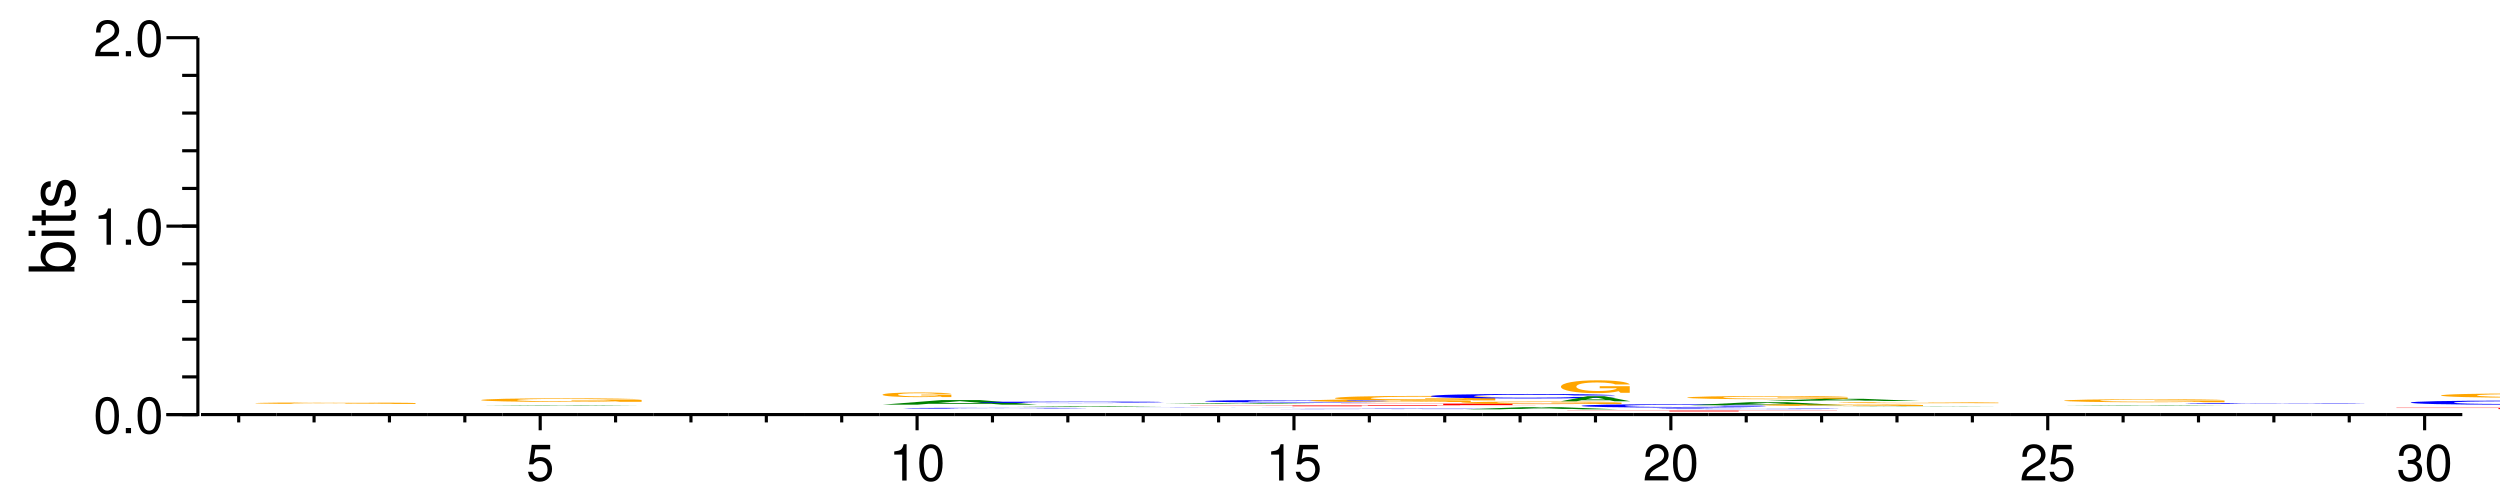 <?xml version="1.0" encoding="UTF-8"?>
<svg xmlns="http://www.w3.org/2000/svg" xmlns:xlink="http://www.w3.org/1999/xlink" width="398pt" height="80pt" viewBox="0 0 398 80" version="1.1">
<defs>
<g>
<symbol overflow="visible" id="glyph0-0">
<path style="stroke:none;" d=""/>
</symbol>
<symbol overflow="visible" id="glyph0-1">
<path style="stroke:none;" d="M 2.203 -5.781 C 1.672 -5.781 1.188 -5.547 0.891 -5.156 C 0.531 -4.641 0.344 -3.875 0.344 -2.797 C 0.344 -0.844 0.984 0.188 2.203 0.188 C 3.406 0.188 4.062 -0.844 4.062 -2.75 C 4.062 -3.875 3.875 -4.625 3.5 -5.156 C 3.203 -5.547 2.734 -5.781 2.203 -5.781 Z M 2.203 -5.156 C 2.953 -5.156 3.344 -4.391 3.344 -2.812 C 3.344 -1.172 2.969 -0.406 2.188 -0.406 C 1.438 -0.406 1.062 -1.203 1.062 -2.797 C 1.062 -4.391 1.438 -5.156 2.203 -5.156 Z M 2.203 -5.156 "/>
</symbol>
<symbol overflow="visible" id="glyph0-2">
<path style="stroke:none;" d="M 1.531 -0.828 L 0.703 -0.828 L 0.703 0 L 1.531 0 Z M 1.531 -0.828 "/>
</symbol>
<symbol overflow="visible" id="glyph0-3">
<path style="stroke:none;" d="M 2.078 -4.125 L 2.078 0 L 2.781 0 L 2.781 -5.781 L 2.312 -5.781 C 2.062 -4.891 1.906 -4.781 0.812 -4.625 L 0.812 -4.125 Z M 2.078 -4.125 "/>
</symbol>
<symbol overflow="visible" id="glyph0-4">
<path style="stroke:none;" d="M 4.047 -0.703 L 1.062 -0.703 C 1.141 -1.172 1.391 -1.484 2.094 -1.906 L 2.891 -2.359 C 3.688 -2.797 4.094 -3.391 4.094 -4.094 C 4.094 -4.578 3.891 -5.031 3.562 -5.328 C 3.219 -5.641 2.812 -5.781 2.266 -5.781 C 1.547 -5.781 1.016 -5.531 0.703 -5.031 C 0.5 -4.734 0.422 -4.375 0.406 -3.781 L 1.109 -3.781 C 1.125 -4.172 1.172 -4.406 1.266 -4.594 C 1.453 -4.953 1.828 -5.172 2.25 -5.172 C 2.891 -5.172 3.375 -4.703 3.375 -4.078 C 3.375 -3.609 3.109 -3.219 2.594 -2.922 L 1.859 -2.5 C 0.688 -1.812 0.344 -1.266 0.266 -0.016 L 4.047 -0.016 Z M 4.047 -0.703 "/>
</symbol>
<symbol overflow="visible" id="glyph0-5">
<path style="stroke:none;" d="M 3.812 -5.672 L 0.875 -5.672 L 0.453 -2.578 L 1.109 -2.578 C 1.438 -2.969 1.703 -3.109 2.156 -3.109 C 2.906 -3.109 3.391 -2.594 3.391 -1.75 C 3.391 -0.938 2.906 -0.438 2.141 -0.438 C 1.531 -0.438 1.156 -0.75 0.984 -1.391 L 0.281 -1.391 C 0.375 -0.922 0.453 -0.703 0.625 -0.5 C 0.938 -0.062 1.516 0.188 2.156 0.188 C 3.297 0.188 4.109 -0.641 4.109 -1.844 C 4.109 -2.969 3.359 -3.734 2.266 -3.734 C 1.875 -3.734 1.547 -3.625 1.219 -3.391 L 1.453 -4.969 L 3.812 -4.969 Z M 3.812 -5.672 "/>
</symbol>
<symbol overflow="visible" id="glyph0-6">
<path style="stroke:none;" d="M 1.766 -2.656 L 2.156 -2.656 C 2.922 -2.656 3.328 -2.297 3.328 -1.609 C 3.328 -0.875 2.891 -0.438 2.156 -0.438 C 1.391 -0.438 1.016 -0.828 0.953 -1.688 L 0.25 -1.688 C 0.281 -1.219 0.375 -0.906 0.5 -0.656 C 0.797 -0.094 1.359 0.188 2.125 0.188 C 3.297 0.188 4.047 -0.516 4.047 -1.609 C 4.047 -2.359 3.766 -2.75 3.094 -2.984 C 3.609 -3.203 3.875 -3.609 3.875 -4.188 C 3.875 -5.188 3.234 -5.781 2.156 -5.781 C 1.016 -5.781 0.406 -5.141 0.375 -3.922 L 1.078 -3.922 C 1.094 -4.266 1.125 -4.469 1.203 -4.641 C 1.375 -4.969 1.719 -5.172 2.156 -5.172 C 2.781 -5.172 3.156 -4.797 3.156 -4.172 C 3.156 -3.766 3.016 -3.516 2.703 -3.375 C 2.516 -3.297 2.25 -3.266 1.766 -3.25 Z M 1.766 -2.656 "/>
</symbol>
<symbol overflow="visible" id="glyph1-0">
<path style="stroke:none;" d=""/>
</symbol>
<symbol overflow="visible" id="glyph1-1">
<path style="stroke:none;" d="M -7.297 -0.547 L 0 -0.547 L 0 -1.297 L -0.672 -1.297 C -0.062 -1.688 0.234 -2.219 0.234 -2.953 C 0.234 -4.328 -0.906 -5.234 -2.641 -5.234 C -4.344 -5.234 -5.391 -4.375 -5.391 -2.984 C -5.391 -2.266 -5.125 -1.766 -4.531 -1.375 L -7.297 -1.375 Z M -4.609 -2.828 C -4.609 -3.766 -3.797 -4.359 -2.547 -4.359 C -1.359 -4.359 -0.547 -3.734 -0.547 -2.828 C -0.547 -1.938 -1.344 -1.375 -2.578 -1.375 C -3.812 -1.375 -4.609 -1.938 -4.609 -2.828 Z M -4.609 -2.828 "/>
</symbol>
<symbol overflow="visible" id="glyph1-2">
<path style="stroke:none;" d="M -5.234 -1.5 L -5.234 -0.672 L 0 -0.672 L 0 -1.5 Z M -7.297 -1.5 L -7.297 -0.656 L -6.234 -0.656 L -6.234 -1.5 Z M -7.297 -1.5 "/>
</symbol>
<symbol overflow="visible" id="glyph1-3">
<path style="stroke:none;" d="M -5.234 -2.547 L -5.234 -1.688 L -6.688 -1.688 L -6.688 -0.844 L -5.234 -0.844 L -5.234 -0.141 L -4.562 -0.141 L -4.562 -0.844 L -0.594 -0.844 C -0.062 -0.844 0.234 -1.203 0.234 -1.859 C 0.234 -2.078 0.203 -2.266 0.156 -2.547 L -0.547 -2.547 C -0.516 -2.422 -0.5 -2.312 -0.5 -2.141 C -0.5 -1.781 -0.594 -1.688 -0.969 -1.688 L -4.562 -1.688 L -4.562 -2.547 Z M -5.234 -2.547 "/>
</symbol>
<symbol overflow="visible" id="glyph1-4">
<path style="stroke:none;" d="M -3.781 -4.375 C -4.812 -4.375 -5.391 -3.688 -5.391 -2.484 C -5.391 -1.266 -4.766 -0.469 -3.797 -0.469 C -2.969 -0.469 -2.578 -0.891 -2.281 -2.125 L -2.094 -2.906 C -1.953 -3.484 -1.734 -3.719 -1.375 -3.719 C -0.875 -3.719 -0.547 -3.234 -0.547 -2.5 C -0.547 -2.047 -0.672 -1.672 -0.891 -1.453 C -1.047 -1.328 -1.188 -1.266 -1.562 -1.219 L -1.562 -0.344 C -0.344 -0.375 0.234 -1.062 0.234 -2.438 C 0.234 -3.75 -0.422 -4.594 -1.438 -4.594 C -2.203 -4.594 -2.641 -4.156 -2.891 -3.109 L -3.078 -2.312 C -3.234 -1.625 -3.453 -1.344 -3.828 -1.344 C -4.312 -1.344 -4.625 -1.766 -4.625 -2.453 C -4.625 -3.125 -4.328 -3.484 -3.781 -3.5 Z M -3.781 -4.375 "/>
</symbol>
<symbol overflow="visible" id="glyph2-0">
<path style="stroke:none;" d=""/>
</symbol>
<symbol overflow="visible" id="glyph2-1">
<path style="stroke:none;" d="M 27.156 -0.141 L 16 -0.141 L 16 -0.094 L 22.344 -0.094 C 22.203 -0.078 21.812 -0.078 20.969 -0.062 C 19.594 -0.047 17.453 -0.031 15.281 -0.031 C 10.625 -0.031 7.328 -0.078 7.328 -0.125 C 7.328 -0.172 10.234 -0.219 15.125 -0.219 C 17.109 -0.219 18.797 -0.203 20.062 -0.203 C 20.859 -0.188 21.281 -0.188 21.781 -0.172 L 27.156 -0.172 C 26.469 -0.219 21.812 -0.25 15.094 -0.25 C 7.062 -0.25 1.609 -0.203 1.609 -0.125 C 1.609 -0.047 7.109 0 14.625 0 C 18.375 0 20.891 0 23.031 -0.031 L 23.719 0 L 27.156 0 Z M 27.156 -0.141 "/>
</symbol>
<symbol overflow="visible" id="glyph3-0">
<path style="stroke:none;" d=""/>
</symbol>
<symbol overflow="visible" id="glyph3-1">
<path style="stroke:none;" d="M 18.219 -0.016 L 19.969 0 L 25.562 0 L 16.391 -0.078 L 10.359 -0.078 L 0.953 0 L 6.516 0 L 8.297 -0.016 Z M 16.719 -0.031 L 9.812 -0.031 L 13.266 -0.062 Z M 16.719 -0.031 "/>
</symbol>
<symbol overflow="visible" id="glyph4-0">
<path style="stroke:none;" d=""/>
</symbol>
<symbol overflow="visible" id="glyph4-1">
<path style="stroke:none;" d="M 27.156 -0.297 L 16 -0.297 L 16 -0.203 L 22.344 -0.203 C 22.203 -0.172 21.812 -0.156 20.969 -0.125 C 19.594 -0.094 17.453 -0.078 15.281 -0.078 C 10.625 -0.078 7.328 -0.172 7.328 -0.266 C 7.328 -0.391 10.234 -0.469 15.125 -0.469 C 17.109 -0.469 18.797 -0.453 20.062 -0.422 C 20.859 -0.406 21.281 -0.406 21.781 -0.375 L 27.156 -0.375 C 26.469 -0.484 21.812 -0.562 15.094 -0.562 C 7.062 -0.562 1.609 -0.453 1.609 -0.266 C 1.609 -0.109 7.109 0.016 14.625 0.016 C 18.375 0.016 20.891 -0.016 23.031 -0.078 L 23.719 0 L 27.156 0 Z M 27.156 -0.297 "/>
</symbol>
<symbol overflow="visible" id="glyph5-0">
<path style="stroke:none;" d=""/>
</symbol>
<symbol overflow="visible" id="glyph5-1">
<path style="stroke:none;" d="M 31.375 -0.094 C 31.141 -0.109 30.547 -0.109 29.125 -0.125 C 26.547 -0.141 22.406 -0.141 17.391 -0.141 C 7.906 -0.141 2.031 -0.125 2.031 -0.078 C 2.031 -0.031 7.859 0 17.203 0 C 25.578 0 31.094 -0.016 31.516 -0.047 L 24.797 -0.047 C 24.328 -0.031 21.672 -0.016 17.391 -0.016 C 12.047 -0.016 8.922 -0.047 8.922 -0.078 C 8.922 -0.109 12.188 -0.125 17.625 -0.125 C 21.625 -0.125 23.875 -0.109 24.797 -0.094 Z M 31.375 -0.094 "/>
</symbol>
<symbol overflow="visible" id="glyph6-0">
<path style="stroke:none;" d=""/>
</symbol>
<symbol overflow="visible" id="glyph6-1">
<path style="stroke:none;" d="M 18.219 -0.141 L 19.969 0 L 25.562 0 L 16.391 -0.734 L 10.359 -0.734 L 0.953 0 L 6.516 0 L 8.297 -0.141 Z M 16.719 -0.266 L 9.812 -0.266 L 13.266 -0.562 Z M 16.719 -0.266 "/>
</symbol>
<symbol overflow="visible" id="glyph7-0">
<path style="stroke:none;" d=""/>
</symbol>
<symbol overflow="visible" id="glyph7-1">
<path style="stroke:none;" d="M 11.641 -0.391 L 6.859 -0.391 L 6.859 -0.266 L 9.578 -0.266 C 9.516 -0.219 9.344 -0.203 8.984 -0.172 C 8.406 -0.125 7.484 -0.109 6.547 -0.109 C 4.547 -0.109 3.141 -0.219 3.141 -0.359 C 3.141 -0.516 4.391 -0.609 6.484 -0.609 C 7.344 -0.609 8.062 -0.594 8.594 -0.562 C 8.938 -0.547 9.125 -0.531 9.328 -0.5 L 11.641 -0.5 C 11.344 -0.641 9.344 -0.734 6.469 -0.734 C 3.031 -0.734 0.688 -0.594 0.688 -0.359 C 0.688 -0.141 3.047 0.016 6.266 0.016 C 7.875 0.016 8.953 -0.016 9.875 -0.094 L 10.172 0 L 11.641 0 Z M 11.641 -0.391 "/>
</symbol>
<symbol overflow="visible" id="glyph8-0">
<path style="stroke:none;" d=""/>
</symbol>
<symbol overflow="visible" id="glyph8-1">
<path style="stroke:none;" d="M 18.219 -0.016 L 19.969 0 L 25.562 0 L 16.391 -0.109 L 10.359 -0.109 L 0.953 0 L 6.516 0 L 8.297 -0.016 Z M 16.719 -0.047 L 9.812 -0.047 L 13.266 -0.078 Z M 16.719 -0.047 "/>
</symbol>
<symbol overflow="visible" id="glyph9-0">
<path style="stroke:none;" d=""/>
</symbol>
<symbol overflow="visible" id="glyph9-1">
<path style="stroke:none;" d="M 31.375 -0.156 C 31.141 -0.188 30.547 -0.203 29.125 -0.219 C 26.547 -0.234 22.406 -0.25 17.391 -0.25 C 7.906 -0.25 2.031 -0.203 2.031 -0.125 C 2.031 -0.047 7.859 0 17.203 0 C 25.578 0 31.094 -0.031 31.516 -0.078 L 24.797 -0.078 C 24.328 -0.047 21.672 -0.031 17.391 -0.031 C 12.047 -0.031 8.922 -0.062 8.922 -0.125 C 8.922 -0.172 12.188 -0.203 17.625 -0.203 C 21.625 -0.203 23.875 -0.203 24.797 -0.156 Z M 31.375 -0.156 "/>
</symbol>
<symbol overflow="visible" id="glyph10-0">
<path style="stroke:none;" d=""/>
</symbol>
<symbol overflow="visible" id="glyph10-1">
<path style="stroke:none;" d="M 31.375 -0.031 C 31.141 -0.031 30.547 -0.031 29.125 -0.031 C 26.547 -0.031 22.406 -0.031 17.391 -0.031 C 7.906 -0.031 2.031 -0.031 2.031 -0.016 C 2.031 0 7.859 0 17.203 0 C 25.578 0 31.094 0 31.516 -0.016 L 24.797 -0.016 C 24.328 -0.016 21.672 0 17.391 0 C 12.047 0 8.922 -0.016 8.922 -0.016 C 8.922 -0.031 12.188 -0.031 17.625 -0.031 C 21.625 -0.031 23.875 -0.031 24.797 -0.031 Z M 31.375 -0.031 "/>
</symbol>
<symbol overflow="visible" id="glyph11-0">
<path style="stroke:none;" d=""/>
</symbol>
<symbol overflow="visible" id="glyph11-1">
<path style="stroke:none;" d="M 18.219 -0.031 L 19.969 0 L 25.562 0 L 16.391 -0.141 L 10.359 -0.141 L 0.953 0 L 6.516 0 L 8.297 -0.031 Z M 16.719 -0.047 L 9.812 -0.047 L 13.266 -0.109 Z M 16.719 -0.047 "/>
</symbol>
<symbol overflow="visible" id="glyph12-0">
<path style="stroke:none;" d=""/>
</symbol>
<symbol overflow="visible" id="glyph12-1">
<path style="stroke:none;" d="M 28.312 -0.094 L 43.969 -0.094 L 43.969 -0.125 L 1.031 -0.125 L 1.031 -0.094 L 17.281 -0.094 L 17.281 0 L 28.312 0 Z M 28.312 -0.094 "/>
</symbol>
<symbol overflow="visible" id="glyph13-0">
<path style="stroke:none;" d=""/>
</symbol>
<symbol overflow="visible" id="glyph13-1">
<path style="stroke:none;" d="M 31.375 -0.25 C 31.141 -0.281 30.547 -0.297 29.125 -0.312 C 26.547 -0.359 22.406 -0.375 17.391 -0.375 C 7.906 -0.375 2.031 -0.297 2.031 -0.188 C 2.031 -0.062 7.859 0.016 17.203 0.016 C 25.578 0.016 31.094 -0.047 31.516 -0.125 L 24.797 -0.125 C 24.328 -0.078 21.672 -0.062 17.391 -0.062 C 12.047 -0.062 8.922 -0.109 8.922 -0.188 C 8.922 -0.266 12.188 -0.312 17.625 -0.312 C 21.625 -0.312 23.875 -0.297 24.797 -0.25 Z M 31.375 -0.25 "/>
</symbol>
<symbol overflow="visible" id="glyph14-0">
<path style="stroke:none;" d=""/>
</symbol>
<symbol overflow="visible" id="glyph14-1">
<path style="stroke:none;" d="M 31.375 -0.031 C 31.141 -0.031 30.547 -0.031 29.125 -0.031 C 26.547 -0.047 22.406 -0.047 17.391 -0.047 C 7.906 -0.047 2.031 -0.031 2.031 -0.016 C 2.031 0 7.859 0 17.203 0 C 25.578 0 31.094 0 31.516 -0.016 L 24.797 -0.016 C 24.328 -0.016 21.672 0 17.391 0 C 12.047 0 8.922 -0.016 8.922 -0.016 C 8.922 -0.031 12.188 -0.031 17.625 -0.031 C 21.625 -0.031 23.875 -0.031 24.797 -0.031 Z M 31.375 -0.031 "/>
</symbol>
<symbol overflow="visible" id="glyph15-0">
<path style="stroke:none;" d=""/>
</symbol>
<symbol overflow="visible" id="glyph15-1">
<path style="stroke:none;" d="M 28.312 -0.078 L 43.969 -0.078 L 43.969 -0.094 L 1.031 -0.094 L 1.031 -0.078 L 17.281 -0.078 L 17.281 0 L 28.312 0 Z M 28.312 -0.078 "/>
</symbol>
<symbol overflow="visible" id="glyph16-0">
<path style="stroke:none;" d=""/>
</symbol>
<symbol overflow="visible" id="glyph16-1">
<path style="stroke:none;" d="M 27.156 -0.234 L 16 -0.234 L 16 -0.156 L 22.344 -0.156 C 22.203 -0.125 21.812 -0.125 20.969 -0.109 C 19.594 -0.078 17.453 -0.062 15.281 -0.062 C 10.625 -0.062 7.328 -0.125 7.328 -0.219 C 7.328 -0.312 10.234 -0.359 15.125 -0.359 C 17.109 -0.359 18.797 -0.344 20.062 -0.328 C 20.859 -0.328 21.281 -0.312 21.781 -0.297 L 27.156 -0.297 C 26.469 -0.375 21.812 -0.438 15.094 -0.438 C 7.062 -0.438 1.609 -0.344 1.609 -0.219 C 1.609 -0.078 7.109 0.016 14.625 0.016 C 18.375 0.016 20.891 -0.016 23.031 -0.062 L 23.719 0 L 27.156 0 Z M 27.156 -0.234 "/>
</symbol>
<symbol overflow="visible" id="glyph17-0">
<path style="stroke:none;" d=""/>
</symbol>
<symbol overflow="visible" id="glyph17-1">
<path style="stroke:none;" d="M 31.375 -0.047 C 31.141 -0.047 30.547 -0.047 29.125 -0.047 C 26.547 -0.062 22.406 -0.062 17.391 -0.062 C 7.906 -0.062 2.031 -0.047 2.031 -0.031 C 2.031 -0.016 7.859 0 17.203 0 C 25.578 0 31.094 0 31.516 -0.016 L 24.797 -0.016 C 24.328 -0.016 21.672 -0.016 17.391 -0.016 C 12.047 -0.016 8.922 -0.016 8.922 -0.031 C 8.922 -0.047 12.188 -0.047 17.625 -0.047 C 21.625 -0.047 23.875 -0.047 24.797 -0.047 Z M 31.375 -0.047 "/>
</symbol>
<symbol overflow="visible" id="glyph18-0">
<path style="stroke:none;" d=""/>
</symbol>
<symbol overflow="visible" id="glyph18-1">
<path style="stroke:none;" d="M 28.312 -0.203 L 43.969 -0.203 L 43.969 -0.234 L 1.031 -0.234 L 1.031 -0.203 L 17.281 -0.203 L 17.281 0 L 28.312 0 Z M 28.312 -0.203 "/>
</symbol>
<symbol overflow="visible" id="glyph19-0">
<path style="stroke:none;" d=""/>
</symbol>
<symbol overflow="visible" id="glyph19-1">
<path style="stroke:none;" d="M 27.156 -0.375 L 16 -0.375 L 16 -0.266 L 22.344 -0.266 C 22.203 -0.219 21.812 -0.203 20.969 -0.172 C 19.594 -0.125 17.453 -0.109 15.281 -0.109 C 10.625 -0.109 7.328 -0.219 7.328 -0.344 C 7.328 -0.5 10.234 -0.594 15.125 -0.594 C 17.109 -0.594 18.797 -0.578 20.062 -0.547 C 20.859 -0.531 21.281 -0.516 21.781 -0.484 L 27.156 -0.484 C 26.469 -0.625 21.812 -0.719 15.094 -0.719 C 7.062 -0.719 1.609 -0.578 1.609 -0.344 C 1.609 -0.141 7.109 0.016 14.625 0.016 C 18.375 0.016 20.891 -0.016 23.031 -0.094 L 23.719 0 L 27.156 0 Z M 27.156 -0.375 "/>
</symbol>
<symbol overflow="visible" id="glyph20-0">
<path style="stroke:none;" d=""/>
</symbol>
<symbol overflow="visible" id="glyph20-1">
<path style="stroke:none;" d="M 18.219 -0.062 L 19.969 0 L 25.562 0 L 16.391 -0.344 L 10.359 -0.344 L 0.953 0 L 6.516 0 L 8.297 -0.062 Z M 16.719 -0.125 L 9.812 -0.125 L 13.266 -0.266 Z M 16.719 -0.125 "/>
</symbol>
<symbol overflow="visible" id="glyph21-0">
<path style="stroke:none;" d=""/>
</symbol>
<symbol overflow="visible" id="glyph21-1">
<path style="stroke:none;" d="M 27.156 -0.219 L 16 -0.219 L 16 -0.141 L 22.344 -0.141 C 22.203 -0.125 21.812 -0.109 20.969 -0.094 C 19.594 -0.062 17.453 -0.062 15.281 -0.062 C 10.625 -0.062 7.328 -0.125 7.328 -0.203 C 7.328 -0.281 10.234 -0.328 15.125 -0.328 C 17.109 -0.328 18.797 -0.328 20.062 -0.312 C 20.859 -0.297 21.281 -0.297 21.781 -0.281 L 27.156 -0.281 C 26.469 -0.359 21.812 -0.406 15.094 -0.406 C 7.062 -0.406 1.609 -0.328 1.609 -0.203 C 1.609 -0.078 7.109 0.016 14.625 0.016 C 18.375 0.016 20.891 -0.016 23.031 -0.047 L 23.719 0 L 27.156 0 Z M 27.156 -0.219 "/>
</symbol>
<symbol overflow="visible" id="glyph22-0">
<path style="stroke:none;" d=""/>
</symbol>
<symbol overflow="visible" id="glyph22-1">
<path style="stroke:none;" d="M 31.375 -0.469 C 31.141 -0.531 30.547 -0.562 29.125 -0.594 C 26.547 -0.672 22.406 -0.703 17.391 -0.703 C 7.906 -0.703 2.031 -0.562 2.031 -0.344 C 2.031 -0.125 7.859 0.016 17.203 0.016 C 25.578 0.016 31.094 -0.078 31.516 -0.234 L 24.797 -0.234 C 24.328 -0.156 21.672 -0.109 17.391 -0.109 C 12.047 -0.109 8.922 -0.188 8.922 -0.344 C 8.922 -0.5 12.188 -0.578 17.625 -0.578 C 21.625 -0.578 23.875 -0.562 24.797 -0.469 Z M 31.375 -0.469 "/>
</symbol>
<symbol overflow="visible" id="glyph23-0">
<path style="stroke:none;" d=""/>
</symbol>
<symbol overflow="visible" id="glyph23-1">
<path style="stroke:none;" d="M 28.312 -0.109 L 43.969 -0.109 L 43.969 -0.141 L 1.031 -0.141 L 1.031 -0.109 L 17.281 -0.109 L 17.281 0 L 28.312 0 Z M 28.312 -0.109 "/>
</symbol>
<symbol overflow="visible" id="glyph24-0">
<path style="stroke:none;" d=""/>
</symbol>
<symbol overflow="visible" id="glyph24-1">
<path style="stroke:none;" d="M 31.375 -0.344 C 31.141 -0.391 30.547 -0.406 29.125 -0.438 C 26.547 -0.5 22.406 -0.516 17.391 -0.516 C 7.906 -0.516 2.031 -0.422 2.031 -0.25 C 2.031 -0.094 7.859 0.016 17.203 0.016 C 25.578 0.016 31.094 -0.062 31.516 -0.172 L 24.797 -0.172 C 24.328 -0.109 21.672 -0.078 17.391 -0.078 C 12.047 -0.078 8.922 -0.141 8.922 -0.25 C 8.922 -0.359 12.188 -0.422 17.625 -0.422 C 21.625 -0.422 23.875 -0.406 24.797 -0.344 Z M 31.375 -0.344 "/>
</symbol>
<symbol overflow="visible" id="glyph25-0">
<path style="stroke:none;" d=""/>
</symbol>
<symbol overflow="visible" id="glyph25-1">
<path style="stroke:none;" d="M 8.156 -0.156 L 8.938 0 L 11.453 0 L 7.344 -0.797 L 4.641 -0.797 L 0.422 0 L 2.922 0 L 3.719 -0.156 Z M 7.484 -0.297 L 4.391 -0.297 L 5.938 -0.609 Z M 7.484 -0.297 "/>
</symbol>
<symbol overflow="visible" id="glyph26-0">
<path style="stroke:none;" d=""/>
</symbol>
<symbol overflow="visible" id="glyph26-1">
<path style="stroke:none;" d="M 11.641 -1.047 L 6.859 -1.047 L 6.859 -0.719 L 9.578 -0.719 C 9.516 -0.609 9.344 -0.531 8.984 -0.469 C 8.406 -0.344 7.484 -0.281 6.547 -0.281 C 4.547 -0.281 3.141 -0.562 3.141 -0.969 C 3.141 -1.391 4.391 -1.641 6.484 -1.641 C 7.344 -1.641 8.062 -1.594 8.594 -1.516 C 8.938 -1.469 9.125 -1.422 9.328 -1.328 L 11.641 -1.328 C 11.344 -1.734 9.344 -1.984 6.469 -1.984 C 3.031 -1.984 0.688 -1.562 0.688 -0.953 C 0.688 -0.375 3.047 0.062 6.266 0.062 C 7.875 0.062 8.953 -0.031 9.875 -0.25 L 10.172 0 L 11.641 0 Z M 11.641 -1.047 "/>
</symbol>
<symbol overflow="visible" id="glyph27-0">
<path style="stroke:none;" d=""/>
</symbol>
<symbol overflow="visible" id="glyph27-1">
<path style="stroke:none;" d="M 31.375 -0.078 C 31.141 -0.094 30.547 -0.094 29.125 -0.109 C 26.547 -0.125 22.406 -0.125 17.391 -0.125 C 7.906 -0.125 2.031 -0.109 2.031 -0.062 C 2.031 -0.016 7.859 0 17.203 0 C 25.578 0 31.094 -0.016 31.516 -0.047 L 24.797 -0.047 C 24.328 -0.031 21.672 -0.016 17.391 -0.016 C 12.047 -0.016 8.922 -0.031 8.922 -0.062 C 8.922 -0.094 12.188 -0.109 17.625 -0.109 C 21.625 -0.109 23.875 -0.094 24.797 -0.078 Z M 31.375 -0.078 "/>
</symbol>
<symbol overflow="visible" id="glyph28-0">
<path style="stroke:none;" d=""/>
</symbol>
<symbol overflow="visible" id="glyph28-1">
<path style="stroke:none;" d="M 18.219 -0.094 L 19.969 0 L 25.562 0 L 16.391 -0.484 L 10.359 -0.484 L 0.953 0 L 6.516 0 L 8.297 -0.094 Z M 16.719 -0.172 L 9.812 -0.172 L 13.266 -0.375 Z M 16.719 -0.172 "/>
</symbol>
<symbol overflow="visible" id="glyph29-0">
<path style="stroke:none;" d=""/>
</symbol>
<symbol overflow="visible" id="glyph29-1">
<path style="stroke:none;" d="M 27.156 -0.266 L 16 -0.266 L 16 -0.172 L 22.344 -0.172 C 22.203 -0.141 21.812 -0.141 20.969 -0.109 C 19.594 -0.078 17.453 -0.078 15.281 -0.078 C 10.625 -0.078 7.328 -0.141 7.328 -0.234 C 7.328 -0.344 10.234 -0.406 15.125 -0.406 C 17.109 -0.406 18.797 -0.406 20.062 -0.375 C 20.859 -0.375 21.281 -0.359 21.781 -0.344 L 27.156 -0.344 C 26.469 -0.438 21.812 -0.5 15.094 -0.5 C 7.062 -0.5 1.609 -0.406 1.609 -0.234 C 1.609 -0.094 7.109 0.016 14.625 0.016 C 18.375 0.016 20.891 -0.016 23.031 -0.062 L 23.719 0 L 27.156 0 Z M 27.156 -0.266 "/>
</symbol>
<symbol overflow="visible" id="glyph30-0">
<path style="stroke:none;" d=""/>
</symbol>
<symbol overflow="visible" id="glyph30-1">
<path style="stroke:none;" d="M 27.156 -0.172 L 16 -0.172 L 16 -0.125 L 22.344 -0.125 C 22.203 -0.094 21.812 -0.094 20.969 -0.078 C 19.594 -0.062 17.453 -0.047 15.281 -0.047 C 10.625 -0.047 7.328 -0.094 7.328 -0.156 C 7.328 -0.234 10.234 -0.266 15.125 -0.266 C 17.109 -0.266 18.797 -0.266 20.062 -0.25 C 20.859 -0.25 21.281 -0.234 21.781 -0.219 L 27.156 -0.219 C 26.469 -0.281 21.812 -0.328 15.094 -0.328 C 7.062 -0.328 1.609 -0.266 1.609 -0.156 C 1.609 -0.062 7.109 0 14.625 0 C 18.375 0 20.891 0 23.031 -0.047 L 23.719 0 L 27.156 0 Z M 27.156 -0.172 "/>
</symbol>
<symbol overflow="visible" id="glyph31-0">
<path style="stroke:none;" d=""/>
</symbol>
<symbol overflow="visible" id="glyph31-1">
<path style="stroke:none;" d="M 18.219 -0.062 L 19.969 0 L 25.562 0 L 16.391 -0.359 L 10.359 -0.359 L 0.953 0 L 6.516 0 L 8.297 -0.062 Z M 16.719 -0.125 L 9.812 -0.125 L 13.266 -0.281 Z M 16.719 -0.125 "/>
</symbol>
<symbol overflow="visible" id="glyph32-0">
<path style="stroke:none;" d=""/>
</symbol>
<symbol overflow="visible" id="glyph32-1">
<path style="stroke:none;" d="M 18.219 -0.016 L 19.969 0 L 25.562 0 L 16.391 -0.047 L 10.359 -0.047 L 0.953 0 L 6.516 0 L 8.297 -0.016 Z M 16.719 -0.016 L 9.812 -0.016 L 13.266 -0.031 Z M 16.719 -0.016 "/>
</symbol>
<symbol overflow="visible" id="glyph33-0">
<path style="stroke:none;" d=""/>
</symbol>
<symbol overflow="visible" id="glyph33-1">
<path style="stroke:none;" d="M 27.156 -0.094 L 16 -0.094 L 16 -0.062 L 22.344 -0.062 C 22.203 -0.047 21.812 -0.047 20.969 -0.047 C 19.594 -0.031 17.453 -0.031 15.281 -0.031 C 10.625 -0.031 7.328 -0.047 7.328 -0.078 C 7.328 -0.125 10.234 -0.141 15.125 -0.141 C 17.109 -0.141 18.797 -0.141 20.062 -0.125 C 20.859 -0.125 21.281 -0.125 21.781 -0.109 L 27.156 -0.109 C 26.469 -0.141 21.812 -0.172 15.094 -0.172 C 7.062 -0.172 1.609 -0.141 1.609 -0.078 C 1.609 -0.031 7.109 0 14.625 0 C 18.375 0 20.891 0 23.031 -0.016 L 23.719 0 L 27.156 0 Z M 27.156 -0.094 "/>
</symbol>
<symbol overflow="visible" id="glyph34-0">
<path style="stroke:none;" d=""/>
</symbol>
<symbol overflow="visible" id="glyph34-1">
<path style="stroke:none;" d="M 18.219 -0.016 L 19.969 0 L 25.562 0 L 16.391 -0.078 L 10.359 -0.078 L 0.953 0 L 6.516 0 L 8.297 -0.016 Z M 16.719 -0.031 L 9.812 -0.031 L 13.266 -0.062 Z M 16.719 -0.031 "/>
</symbol>
<symbol overflow="visible" id="glyph35-0">
<path style="stroke:none;" d=""/>
</symbol>
<symbol overflow="visible" id="glyph35-1">
<path style="stroke:none;" d="M 27.156 -0.25 L 16 -0.25 L 16 -0.172 L 22.344 -0.172 C 22.203 -0.141 21.812 -0.125 20.969 -0.109 C 19.594 -0.078 17.453 -0.078 15.281 -0.078 C 10.625 -0.078 7.328 -0.141 7.328 -0.234 C 7.328 -0.328 10.234 -0.391 15.125 -0.391 C 17.109 -0.391 18.797 -0.375 20.062 -0.359 C 20.859 -0.359 21.281 -0.344 21.781 -0.328 L 27.156 -0.328 C 26.469 -0.406 21.812 -0.469 15.094 -0.469 C 7.062 -0.469 1.609 -0.375 1.609 -0.234 C 1.609 -0.094 7.109 0.016 14.625 0.016 C 18.375 0.016 20.891 -0.016 23.031 -0.062 L 23.719 0 L 27.156 0 Z M 27.156 -0.25 "/>
</symbol>
<symbol overflow="visible" id="glyph36-0">
<path style="stroke:none;" d=""/>
</symbol>
<symbol overflow="visible" id="glyph36-1">
<path style="stroke:none;" d="M 31.375 -0.094 C 31.141 -0.109 30.547 -0.109 29.125 -0.125 C 26.547 -0.141 22.406 -0.141 17.391 -0.141 C 7.906 -0.141 2.031 -0.125 2.031 -0.078 C 2.031 -0.031 7.859 0 17.203 0 C 25.578 0 31.094 -0.016 31.516 -0.047 L 24.797 -0.047 C 24.328 -0.031 21.672 -0.016 17.391 -0.016 C 12.047 -0.016 8.922 -0.047 8.922 -0.078 C 8.922 -0.109 12.188 -0.125 17.625 -0.125 C 21.625 -0.125 23.875 -0.109 24.797 -0.094 Z M 31.375 -0.094 "/>
</symbol>
<symbol overflow="visible" id="glyph37-0">
<path style="stroke:none;" d=""/>
</symbol>
<symbol overflow="visible" id="glyph37-1">
<path style="stroke:none;" d="M 28.312 -0.172 L 43.969 -0.172 L 43.969 -0.219 L 1.031 -0.219 L 1.031 -0.172 L 17.281 -0.172 L 17.281 0 L 28.312 0 Z M 28.312 -0.172 "/>
</symbol>
<symbol overflow="visible" id="glyph38-0">
<path style="stroke:none;" d=""/>
</symbol>
<symbol overflow="visible" id="glyph38-1">
<path style="stroke:none;" d="M 31.375 -0.406 C 31.141 -0.469 30.547 -0.5 29.125 -0.531 C 26.547 -0.594 22.406 -0.625 17.391 -0.625 C 7.906 -0.625 2.031 -0.5 2.031 -0.312 C 2.031 -0.109 7.859 0.016 17.203 0.016 C 25.578 0.016 31.094 -0.062 31.516 -0.219 L 24.797 -0.219 C 24.328 -0.141 21.672 -0.094 17.391 -0.094 C 12.047 -0.094 8.922 -0.172 8.922 -0.312 C 8.922 -0.438 12.188 -0.516 17.625 -0.516 C 21.625 -0.516 23.875 -0.5 24.797 -0.406 Z M 31.375 -0.406 "/>
</symbol>
<symbol overflow="visible" id="glyph39-0">
<path style="stroke:none;" d=""/>
</symbol>
<symbol overflow="visible" id="glyph39-1">
<path style="stroke:none;" d="M 27.156 -0.359 L 16 -0.359 L 16 -0.234 L 22.344 -0.234 C 22.203 -0.203 21.812 -0.188 20.969 -0.156 C 19.594 -0.109 17.453 -0.094 15.281 -0.094 C 10.625 -0.094 7.328 -0.203 7.328 -0.328 C 7.328 -0.469 10.234 -0.547 15.125 -0.547 C 17.109 -0.547 18.797 -0.531 20.062 -0.516 C 20.859 -0.5 21.281 -0.484 21.781 -0.453 L 27.156 -0.453 C 26.469 -0.578 21.812 -0.656 15.094 -0.656 C 7.062 -0.656 1.609 -0.531 1.609 -0.328 C 1.609 -0.125 7.109 0.016 14.625 0.016 C 18.375 0.016 20.891 -0.016 23.031 -0.078 L 23.719 0 L 27.156 0 Z M 27.156 -0.359 "/>
</symbol>
</g>
</defs>
<g id="surface1">
<path style="fill:none;stroke-width:2.083;stroke-linecap:butt;stroke-linejoin:miter;stroke:rgb(0%,0%,0%);stroke-opacity:1;stroke-miterlimit:10;" d="M 110.417 58.333 L 131.25 58.333 L 131.25 308.333 " transform="matrix(0.24,0,0,-0.24,0,80)"/>
<g style="fill:rgb(0%,0%,0%);fill-opacity:1;">
  <use xlink:href="#glyph0-1" x="14.881" y="68.965"/>
  <use xlink:href="#glyph0-2" x="19.329" y="68.965"/>
  <use xlink:href="#glyph0-1" x="21.553" y="68.965"/>
</g>
<path style="fill:none;stroke-width:2.083;stroke-linecap:butt;stroke-linejoin:miter;stroke:rgb(0%,0%,0%);stroke-opacity:1;stroke-miterlimit:10;" d="M 110.417 58.333 L 131.25 58.333 " transform="matrix(0.24,0,0,-0.24,0,80)"/>
<g style="fill:rgb(0%,0%,0%);fill-opacity:1;">
  <use xlink:href="#glyph0-3" x="14.881" y="38.965"/>
  <use xlink:href="#glyph0-2" x="19.329" y="38.965"/>
  <use xlink:href="#glyph0-1" x="21.553" y="38.965"/>
</g>
<path style="fill:none;stroke-width:2.083;stroke-linecap:butt;stroke-linejoin:miter;stroke:rgb(0%,0%,0%);stroke-opacity:1;stroke-miterlimit:10;" d="M 110.417 183.333 L 131.25 183.333 " transform="matrix(0.24,0,0,-0.24,0,80)"/>
<g style="fill:rgb(0%,0%,0%);fill-opacity:1;">
  <use xlink:href="#glyph0-4" x="14.881" y="8.965"/>
  <use xlink:href="#glyph0-2" x="19.329" y="8.965"/>
  <use xlink:href="#glyph0-1" x="21.553" y="8.965"/>
</g>
<path style="fill:none;stroke-width:2.083;stroke-linecap:butt;stroke-linejoin:miter;stroke:rgb(0%,0%,0%);stroke-opacity:1;stroke-miterlimit:10;" d="M 110.417 308.333 L 131.25 308.333 " transform="matrix(0.24,0,0,-0.24,0,80)"/>
<path style="fill:none;stroke-width:2.083;stroke-linecap:butt;stroke-linejoin:miter;stroke:rgb(0%,0%,0%);stroke-opacity:1;stroke-miterlimit:10;" d="M 131.25 58.333 L 120.833 58.333 " transform="matrix(0.24,0,0,-0.24,0,80)"/>
<path style="fill:none;stroke-width:2.083;stroke-linecap:butt;stroke-linejoin:miter;stroke:rgb(0%,0%,0%);stroke-opacity:1;stroke-miterlimit:10;" d="M 131.25 83.333 L 120.833 83.333 " transform="matrix(0.24,0,0,-0.24,0,80)"/>
<path style="fill:none;stroke-width:2.083;stroke-linecap:butt;stroke-linejoin:miter;stroke:rgb(0%,0%,0%);stroke-opacity:1;stroke-miterlimit:10;" d="M 131.25 108.333 L 120.833 108.333 " transform="matrix(0.24,0,0,-0.24,0,80)"/>
<path style="fill:none;stroke-width:2.083;stroke-linecap:butt;stroke-linejoin:miter;stroke:rgb(0%,0%,0%);stroke-opacity:1;stroke-miterlimit:10;" d="M 131.25 133.333 L 120.833 133.333 " transform="matrix(0.24,0,0,-0.24,0,80)"/>
<path style="fill:none;stroke-width:2.083;stroke-linecap:butt;stroke-linejoin:miter;stroke:rgb(0%,0%,0%);stroke-opacity:1;stroke-miterlimit:10;" d="M 131.25 158.333 L 120.833 158.333 " transform="matrix(0.24,0,0,-0.24,0,80)"/>
<path style="fill:none;stroke-width:2.083;stroke-linecap:butt;stroke-linejoin:miter;stroke:rgb(0%,0%,0%);stroke-opacity:1;stroke-miterlimit:10;" d="M 131.25 183.333 L 120.833 183.333 " transform="matrix(0.24,0,0,-0.24,0,80)"/>
<path style="fill:none;stroke-width:2.083;stroke-linecap:butt;stroke-linejoin:miter;stroke:rgb(0%,0%,0%);stroke-opacity:1;stroke-miterlimit:10;" d="M 131.25 208.333 L 120.833 208.333 " transform="matrix(0.24,0,0,-0.24,0,80)"/>
<path style="fill:none;stroke-width:2.083;stroke-linecap:butt;stroke-linejoin:miter;stroke:rgb(0%,0%,0%);stroke-opacity:1;stroke-miterlimit:10;" d="M 131.25 233.333 L 120.833 233.333 " transform="matrix(0.24,0,0,-0.24,0,80)"/>
<path style="fill:none;stroke-width:2.083;stroke-linecap:butt;stroke-linejoin:miter;stroke:rgb(0%,0%,0%);stroke-opacity:1;stroke-miterlimit:10;" d="M 131.25 258.333 L 120.833 258.333 " transform="matrix(0.24,0,0,-0.24,0,80)"/>
<path style="fill:none;stroke-width:2.083;stroke-linecap:butt;stroke-linejoin:miter;stroke:rgb(0%,0%,0%);stroke-opacity:1;stroke-miterlimit:10;" d="M 131.25 283.333 L 120.833 283.333 " transform="matrix(0.24,0,0,-0.24,0,80)"/>
<g style="fill:rgb(0%,0%,0%);fill-opacity:1;">
  <use xlink:href="#glyph1-1" x="11.852" y="43.78"/>
  <use xlink:href="#glyph1-2" x="11.852" y="38.22"/>
  <use xlink:href="#glyph1-3" x="11.852" y="36"/>
  <use xlink:href="#glyph1-4" x="11.852" y="33.22"/>
</g>
<path style="fill:none;stroke-width:2.083;stroke-linecap:butt;stroke-linejoin:miter;stroke:rgb(0%,0%,0%);stroke-opacity:1;stroke-miterlimit:10;" d="M 133.333 58.333 L 183.333 58.333 M 158.333 58.333 L 158.333 53.125 " transform="matrix(0.24,0,0,-0.24,0,80)"/>
<g style="fill:rgb(100%,64.647%,0%);fill-opacity:1;">
  <use xlink:href="#glyph2-1" x="38.988" y="64.314"/>
</g>
<path style="fill:none;stroke-width:2.083;stroke-linecap:butt;stroke-linejoin:miter;stroke:rgb(0%,0%,0%);stroke-opacity:1;stroke-miterlimit:10;" d="M 183.333 58.333 L 233.333 58.333 M 208.333 58.333 L 208.333 53.125 " transform="matrix(0.24,0,0,-0.24,0,80)"/>
<path style="fill:none;stroke-width:2.083;stroke-linecap:butt;stroke-linejoin:miter;stroke:rgb(0%,0%,0%);stroke-opacity:1;stroke-miterlimit:10;" d="M 233.333 58.333 L 283.333 58.333 M 258.333 58.333 L 258.333 53.125 " transform="matrix(0.24,0,0,-0.24,0,80)"/>
<path style="fill:none;stroke-width:2.083;stroke-linecap:butt;stroke-linejoin:miter;stroke:rgb(0%,0%,0%);stroke-opacity:1;stroke-miterlimit:10;" d="M 283.333 58.333 L 333.333 58.333 M 308.333 58.333 L 308.333 53.125 " transform="matrix(0.24,0,0,-0.24,0,80)"/>
<g style="fill:rgb(0%,50.194%,0%);fill-opacity:1;">
  <use xlink:href="#glyph3-1" x="76.135" y="64.559"/>
</g>
<g style="fill:rgb(100%,64.647%,0%);fill-opacity:1;">
  <use xlink:href="#glyph4-1" x="74.988" y="63.97"/>
</g>
<path style="fill:none;stroke-width:2.083;stroke-linecap:butt;stroke-linejoin:miter;stroke:rgb(0%,0%,0%);stroke-opacity:1;stroke-miterlimit:10;" d="M 333.333 58.333 L 383.333 58.333 M 358.333 58.333 L 358.333 47.917 " transform="matrix(0.24,0,0,-0.24,0,80)"/>
<g style="fill:rgb(0%,0%,0%);fill-opacity:1;">
  <use xlink:href="#glyph0-5" x="83.776" y="76.5"/>
</g>
<path style="fill:none;stroke-width:2.083;stroke-linecap:butt;stroke-linejoin:miter;stroke:rgb(0%,0%,0%);stroke-opacity:1;stroke-miterlimit:10;" d="M 383.333 58.333 L 433.333 58.333 M 408.333 58.333 L 408.333 53.125 " transform="matrix(0.24,0,0,-0.24,0,80)"/>
<path style="fill:none;stroke-width:2.083;stroke-linecap:butt;stroke-linejoin:miter;stroke:rgb(0%,0%,0%);stroke-opacity:1;stroke-miterlimit:10;" d="M 433.333 58.333 L 483.333 58.333 M 458.333 58.333 L 458.333 53.125 " transform="matrix(0.24,0,0,-0.24,0,80)"/>
<path style="fill:none;stroke-width:2.083;stroke-linecap:butt;stroke-linejoin:miter;stroke:rgb(0%,0%,0%);stroke-opacity:1;stroke-miterlimit:10;" d="M 483.333 58.333 L 533.333 58.333 M 508.333 58.333 L 508.333 53.125 " transform="matrix(0.24,0,0,-0.24,0,80)"/>
<path style="fill:none;stroke-width:2.083;stroke-linecap:butt;stroke-linejoin:miter;stroke:rgb(0%,0%,0%);stroke-opacity:1;stroke-miterlimit:10;" d="M 533.333 58.333 L 583.333 58.333 M 558.333 58.333 L 558.333 53.125 " transform="matrix(0.24,0,0,-0.24,0,80)"/>
<path style="fill:none;stroke-width:2.083;stroke-linecap:butt;stroke-linejoin:miter;stroke:rgb(0%,0%,0%);stroke-opacity:1;stroke-miterlimit:10;" d="M 583.333 58.333 L 633.333 58.333 M 608.333 58.333 L 608.333 47.917 " transform="matrix(0.24,0,0,-0.24,0,80)"/>
<g style="fill:rgb(0%,0%,0%);fill-opacity:1;">
  <use xlink:href="#glyph0-3" x="141.552" y="76.5"/>
  <use xlink:href="#glyph0-1" x="146" y="76.5"/>
</g>
<g style="fill:rgb(0%,0%,100%);fill-opacity:1;">
  <use xlink:href="#glyph5-1" x="141.745" y="65.066"/>
</g>
<g style="fill:rgb(0%,50.194%,0%);fill-opacity:1;">
  <use xlink:href="#glyph6-1" x="139.555" y="64.423"/>
</g>
<g style="fill:rgb(100%,64.647%,0%);fill-opacity:1;">
  <use xlink:href="#glyph7-1" x="139.814" y="63.212"/>
</g>
<path style="fill:none;stroke-width:2.083;stroke-linecap:butt;stroke-linejoin:miter;stroke:rgb(0%,0%,0%);stroke-opacity:1;stroke-miterlimit:10;" d="M 633.333 58.333 L 683.333 58.333 M 658.333 58.333 L 658.333 53.125 " transform="matrix(0.24,0,0,-0.24,0,80)"/>
<g style="fill:rgb(0%,50.194%,0%);fill-opacity:1;">
  <use xlink:href="#glyph8-1" x="160.135" y="64.778"/>
</g>
<g style="fill:rgb(0%,0%,100%);fill-opacity:1;">
  <use xlink:href="#glyph9-1" x="153.745" y="64.176"/>
</g>
<path style="fill:none;stroke-width:2.083;stroke-linecap:butt;stroke-linejoin:miter;stroke:rgb(0%,0%,0%);stroke-opacity:1;stroke-miterlimit:10;" d="M 683.333 58.333 L 733.333 58.333 M 708.333 58.333 L 708.333 53.125 " transform="matrix(0.24,0,0,-0.24,0,80)"/>
<path style="fill:none;stroke-width:2.083;stroke-linecap:butt;stroke-linejoin:miter;stroke:rgb(0%,0%,0%);stroke-opacity:1;stroke-miterlimit:10;" d="M 733.333 58.333 L 783.333 58.333 M 758.333 58.333 L 758.333 53.125 " transform="matrix(0.24,0,0,-0.24,0,80)"/>
<g style="fill:rgb(0%,0%,100%);fill-opacity:1;">
  <use xlink:href="#glyph10-1" x="177.745" y="64.855"/>
</g>
<g style="fill:rgb(0%,50.194%,0%);fill-opacity:1;">
  <use xlink:href="#glyph11-1" x="184.135" y="64.32"/>
</g>
<path style="fill:none;stroke-width:2.083;stroke-linecap:butt;stroke-linejoin:miter;stroke:rgb(0%,0%,0%);stroke-opacity:1;stroke-miterlimit:10;" d="M 783.333 58.333 L 833.333 58.333 M 808.333 58.333 L 808.333 53.125 " transform="matrix(0.24,0,0,-0.24,0,80)"/>
<g style="fill:rgb(100%,0%,0%);fill-opacity:1;">
  <use xlink:href="#glyph12-1" x="188.478" y="64.679"/>
</g>
<g style="fill:rgb(0%,0%,100%);fill-opacity:1;">
  <use xlink:href="#glyph13-1" x="189.745" y="64.059"/>
</g>
<path style="fill:none;stroke-width:2.083;stroke-linecap:butt;stroke-linejoin:miter;stroke:rgb(0%,0%,0%);stroke-opacity:1;stroke-miterlimit:10;" d="M 833.333 58.333 L 883.333 58.333 M 858.333 58.333 L 858.333 47.917 " transform="matrix(0.24,0,0,-0.24,0,80)"/>
<g style="fill:rgb(0%,0%,0%);fill-opacity:1;">
  <use xlink:href="#glyph0-3" x="201.552" y="76.5"/>
  <use xlink:href="#glyph0-5" x="206" y="76.5"/>
</g>
<g style="fill:rgb(0%,0%,100%);fill-opacity:1;">
  <use xlink:href="#glyph14-1" x="201.745" y="65.134"/>
</g>
<g style="fill:rgb(100%,0%,0%);fill-opacity:1;">
  <use xlink:href="#glyph15-1" x="200.478" y="64.599"/>
</g>
<g style="fill:rgb(100%,64.647%,0%);fill-opacity:1;">
  <use xlink:href="#glyph16-1" x="206.988" y="64.002"/>
</g>
<path style="fill:none;stroke-width:2.083;stroke-linecap:butt;stroke-linejoin:miter;stroke:rgb(0%,0%,0%);stroke-opacity:1;stroke-miterlimit:10;" d="M 883.333 58.333 L 933.333 58.333 M 908.333 58.333 L 908.333 53.125 " transform="matrix(0.24,0,0,-0.24,0,80)"/>
<g style="fill:rgb(0%,0%,100%);fill-opacity:1;">
  <use xlink:href="#glyph17-1" x="213.745" y="65.049"/>
</g>
<g style="fill:rgb(100%,0%,0%);fill-opacity:1;">
  <use xlink:href="#glyph18-1" x="212.478" y="64.486"/>
</g>
<g style="fill:rgb(100%,64.647%,0%);fill-opacity:1;">
  <use xlink:href="#glyph19-1" x="210.895" y="63.747"/>
</g>
<path style="fill:none;stroke-width:2.083;stroke-linecap:butt;stroke-linejoin:miter;stroke:rgb(0%,0%,0%);stroke-opacity:1;stroke-miterlimit:10;" d="M 933.333 58.333 L 983.333 58.333 M 958.333 58.333 L 958.333 53.125 " transform="matrix(0.24,0,0,-0.24,0,80)"/>
<g style="fill:rgb(0%,50.194%,0%);fill-opacity:1;">
  <use xlink:href="#glyph20-1" x="232.135" y="65.169"/>
</g>
<g style="fill:rgb(100%,64.647%,0%);fill-opacity:1;">
  <use xlink:href="#glyph21-1" x="230.988" y="64.328"/>
</g>
<g style="fill:rgb(0%,0%,100%);fill-opacity:1;">
  <use xlink:href="#glyph22-1" x="225.745" y="63.422"/>
</g>
<path style="fill:none;stroke-width:2.083;stroke-linecap:butt;stroke-linejoin:miter;stroke:rgb(0%,0%,0%);stroke-opacity:1;stroke-miterlimit:10;" d="M 983.333 58.333 L 1033.333 58.333 M 1008.333 58.333 L 1008.333 53.125 " transform="matrix(0.24,0,0,-0.24,0,80)"/>
<path style="fill:none;stroke-width:2.083;stroke-linecap:butt;stroke-linejoin:miter;stroke:rgb(0%,0%,0%);stroke-opacity:1;stroke-miterlimit:10;" d="M 1033.333 58.333 L 1083.333 58.333 M 1058.333 58.333 L 1058.333 53.125 " transform="matrix(0.24,0,0,-0.24,0,80)"/>
<g style="fill:rgb(100%,0%,0%);fill-opacity:1;">
  <use xlink:href="#glyph23-1" x="248.478" y="65.5"/>
</g>
<g style="fill:rgb(0%,0%,100%);fill-opacity:1;">
  <use xlink:href="#glyph24-1" x="249.745" y="64.87"/>
</g>
<g style="fill:rgb(0%,50.194%,0%);fill-opacity:1;">
  <use xlink:href="#glyph25-1" x="248.077" y="63.877"/>
</g>
<g style="fill:rgb(100%,64.647%,0%);fill-opacity:1;">
  <use xlink:href="#glyph26-1" x="247.814" y="62.53"/>
</g>
<path style="fill:none;stroke-width:2.083;stroke-linecap:butt;stroke-linejoin:miter;stroke:rgb(0%,0%,0%);stroke-opacity:1;stroke-miterlimit:10;" d="M 1083.333 58.333 L 1133.333 58.333 M 1108.333 58.333 L 1108.333 47.917 " transform="matrix(0.24,0,0,-0.24,0,80)"/>
<g style="fill:rgb(0%,0%,0%);fill-opacity:1;">
  <use xlink:href="#glyph0-4" x="261.552" y="76.5"/>
  <use xlink:href="#glyph0-1" x="266" y="76.5"/>
</g>
<g style="fill:rgb(0%,0%,100%);fill-opacity:1;">
  <use xlink:href="#glyph27-1" x="261.745" y="65.138"/>
</g>
<g style="fill:rgb(0%,50.194%,0%);fill-opacity:1;">
  <use xlink:href="#glyph28-1" x="268.135" y="64.515"/>
</g>
<g style="fill:rgb(100%,64.647%,0%);fill-opacity:1;">
  <use xlink:href="#glyph29-1" x="266.988" y="63.545"/>
</g>
<path style="fill:none;stroke-width:2.083;stroke-linecap:butt;stroke-linejoin:miter;stroke:rgb(0%,0%,0%);stroke-opacity:1;stroke-miterlimit:10;" d="M 1133.333 58.333 L 1183.333 58.333 M 1158.333 58.333 L 1158.333 53.125 " transform="matrix(0.24,0,0,-0.24,0,80)"/>
<g style="fill:rgb(100%,64.647%,0%);fill-opacity:1;">
  <use xlink:href="#glyph30-1" x="278.988" y="64.647"/>
</g>
<g style="fill:rgb(0%,50.194%,0%);fill-opacity:1;">
  <use xlink:href="#glyph31-1" x="280.135" y="63.844"/>
</g>
<path style="fill:none;stroke-width:2.083;stroke-linecap:butt;stroke-linejoin:miter;stroke:rgb(0%,0%,0%);stroke-opacity:1;stroke-miterlimit:10;" d="M 1183.333 58.333 L 1233.333 58.333 M 1208.333 58.333 L 1208.333 53.125 " transform="matrix(0.24,0,0,-0.24,0,80)"/>
<g style="fill:rgb(0%,50.194%,0%);fill-opacity:1;">
  <use xlink:href="#glyph32-1" x="292.135" y="64.738"/>
</g>
<g style="fill:rgb(100%,64.647%,0%);fill-opacity:1;">
  <use xlink:href="#glyph33-1" x="290.988" y="64.193"/>
</g>
<path style="fill:none;stroke-width:2.083;stroke-linecap:butt;stroke-linejoin:miter;stroke:rgb(0%,0%,0%);stroke-opacity:1;stroke-miterlimit:10;" d="M 1233.333 58.333 L 1283.333 58.333 M 1258.333 58.333 L 1258.333 53.125 " transform="matrix(0.24,0,0,-0.24,0,80)"/>
<path style="fill:none;stroke-width:2.083;stroke-linecap:butt;stroke-linejoin:miter;stroke:rgb(0%,0%,0%);stroke-opacity:1;stroke-miterlimit:10;" d="M 1283.333 58.333 L 1333.333 58.333 M 1308.333 58.333 L 1308.333 53.125 " transform="matrix(0.24,0,0,-0.24,0,80)"/>
<path style="fill:none;stroke-width:2.083;stroke-linecap:butt;stroke-linejoin:miter;stroke:rgb(0%,0%,0%);stroke-opacity:1;stroke-miterlimit:10;" d="M 1333.333 58.333 L 1383.333 58.333 M 1358.333 58.333 L 1358.333 47.917 " transform="matrix(0.24,0,0,-0.24,0,80)"/>
<g style="fill:rgb(0%,0%,0%);fill-opacity:1;">
  <use xlink:href="#glyph0-4" x="321.552" y="76.5"/>
  <use xlink:href="#glyph0-5" x="326" y="76.5"/>
</g>
<g style="fill:rgb(0%,50.194%,0%);fill-opacity:1;">
  <use xlink:href="#glyph34-1" x="328.135" y="64.609"/>
</g>
<g style="fill:rgb(100%,64.647%,0%);fill-opacity:1;">
  <use xlink:href="#glyph35-1" x="326.988" y="64.025"/>
</g>
<path style="fill:none;stroke-width:2.083;stroke-linecap:butt;stroke-linejoin:miter;stroke:rgb(0%,0%,0%);stroke-opacity:1;stroke-miterlimit:10;" d="M 1383.333 58.333 L 1433.333 58.333 M 1408.333 58.333 L 1408.333 53.125 " transform="matrix(0.24,0,0,-0.24,0,80)"/>
<path style="fill:none;stroke-width:2.083;stroke-linecap:butt;stroke-linejoin:miter;stroke:rgb(0%,0%,0%);stroke-opacity:1;stroke-miterlimit:10;" d="M 1433.333 58.333 L 1483.333 58.333 M 1458.333 58.333 L 1458.333 53.125 " transform="matrix(0.24,0,0,-0.24,0,80)"/>
<g style="fill:rgb(0%,0%,100%);fill-opacity:1;">
  <use xlink:href="#glyph36-1" x="345.745" y="64.309"/>
</g>
<path style="fill:none;stroke-width:2.083;stroke-linecap:butt;stroke-linejoin:miter;stroke:rgb(0%,0%,0%);stroke-opacity:1;stroke-miterlimit:10;" d="M 1483.333 58.333 L 1533.333 58.333 M 1508.333 58.333 L 1508.333 53.125 " transform="matrix(0.24,0,0,-0.24,0,80)"/>
<path style="fill:none;stroke-width:2.083;stroke-linecap:butt;stroke-linejoin:miter;stroke:rgb(0%,0%,0%);stroke-opacity:1;stroke-miterlimit:10;" d="M 1533.333 58.333 L 1583.333 58.333 M 1558.333 58.333 L 1558.333 53.125 " transform="matrix(0.24,0,0,-0.24,0,80)"/>
<path style="fill:none;stroke-width:2.083;stroke-linecap:butt;stroke-linejoin:miter;stroke:rgb(0%,0%,0%);stroke-opacity:1;stroke-miterlimit:10;" d="M 1583.333 58.333 L 1633.333 58.333 M 1608.333 58.333 L 1608.333 47.917 " transform="matrix(0.24,0,0,-0.24,0,80)"/>
<g style="fill:rgb(0%,0%,0%);fill-opacity:1;">
  <use xlink:href="#glyph0-6" x="381.552" y="76.5"/>
  <use xlink:href="#glyph0-1" x="386" y="76.5"/>
</g>
<g style="fill:rgb(100%,0%,0%);fill-opacity:1;">
  <use xlink:href="#glyph37-1" x="380.478" y="65.13"/>
</g>
<g style="fill:rgb(0%,0%,100%);fill-opacity:1;">
  <use xlink:href="#glyph38-1" x="381.745" y="64.405"/>
</g>
<g style="fill:rgb(100%,64.647%,0%);fill-opacity:1;">
  <use xlink:href="#glyph39-1" x="386.988" y="63.295"/>
</g>
</g>
</svg>
